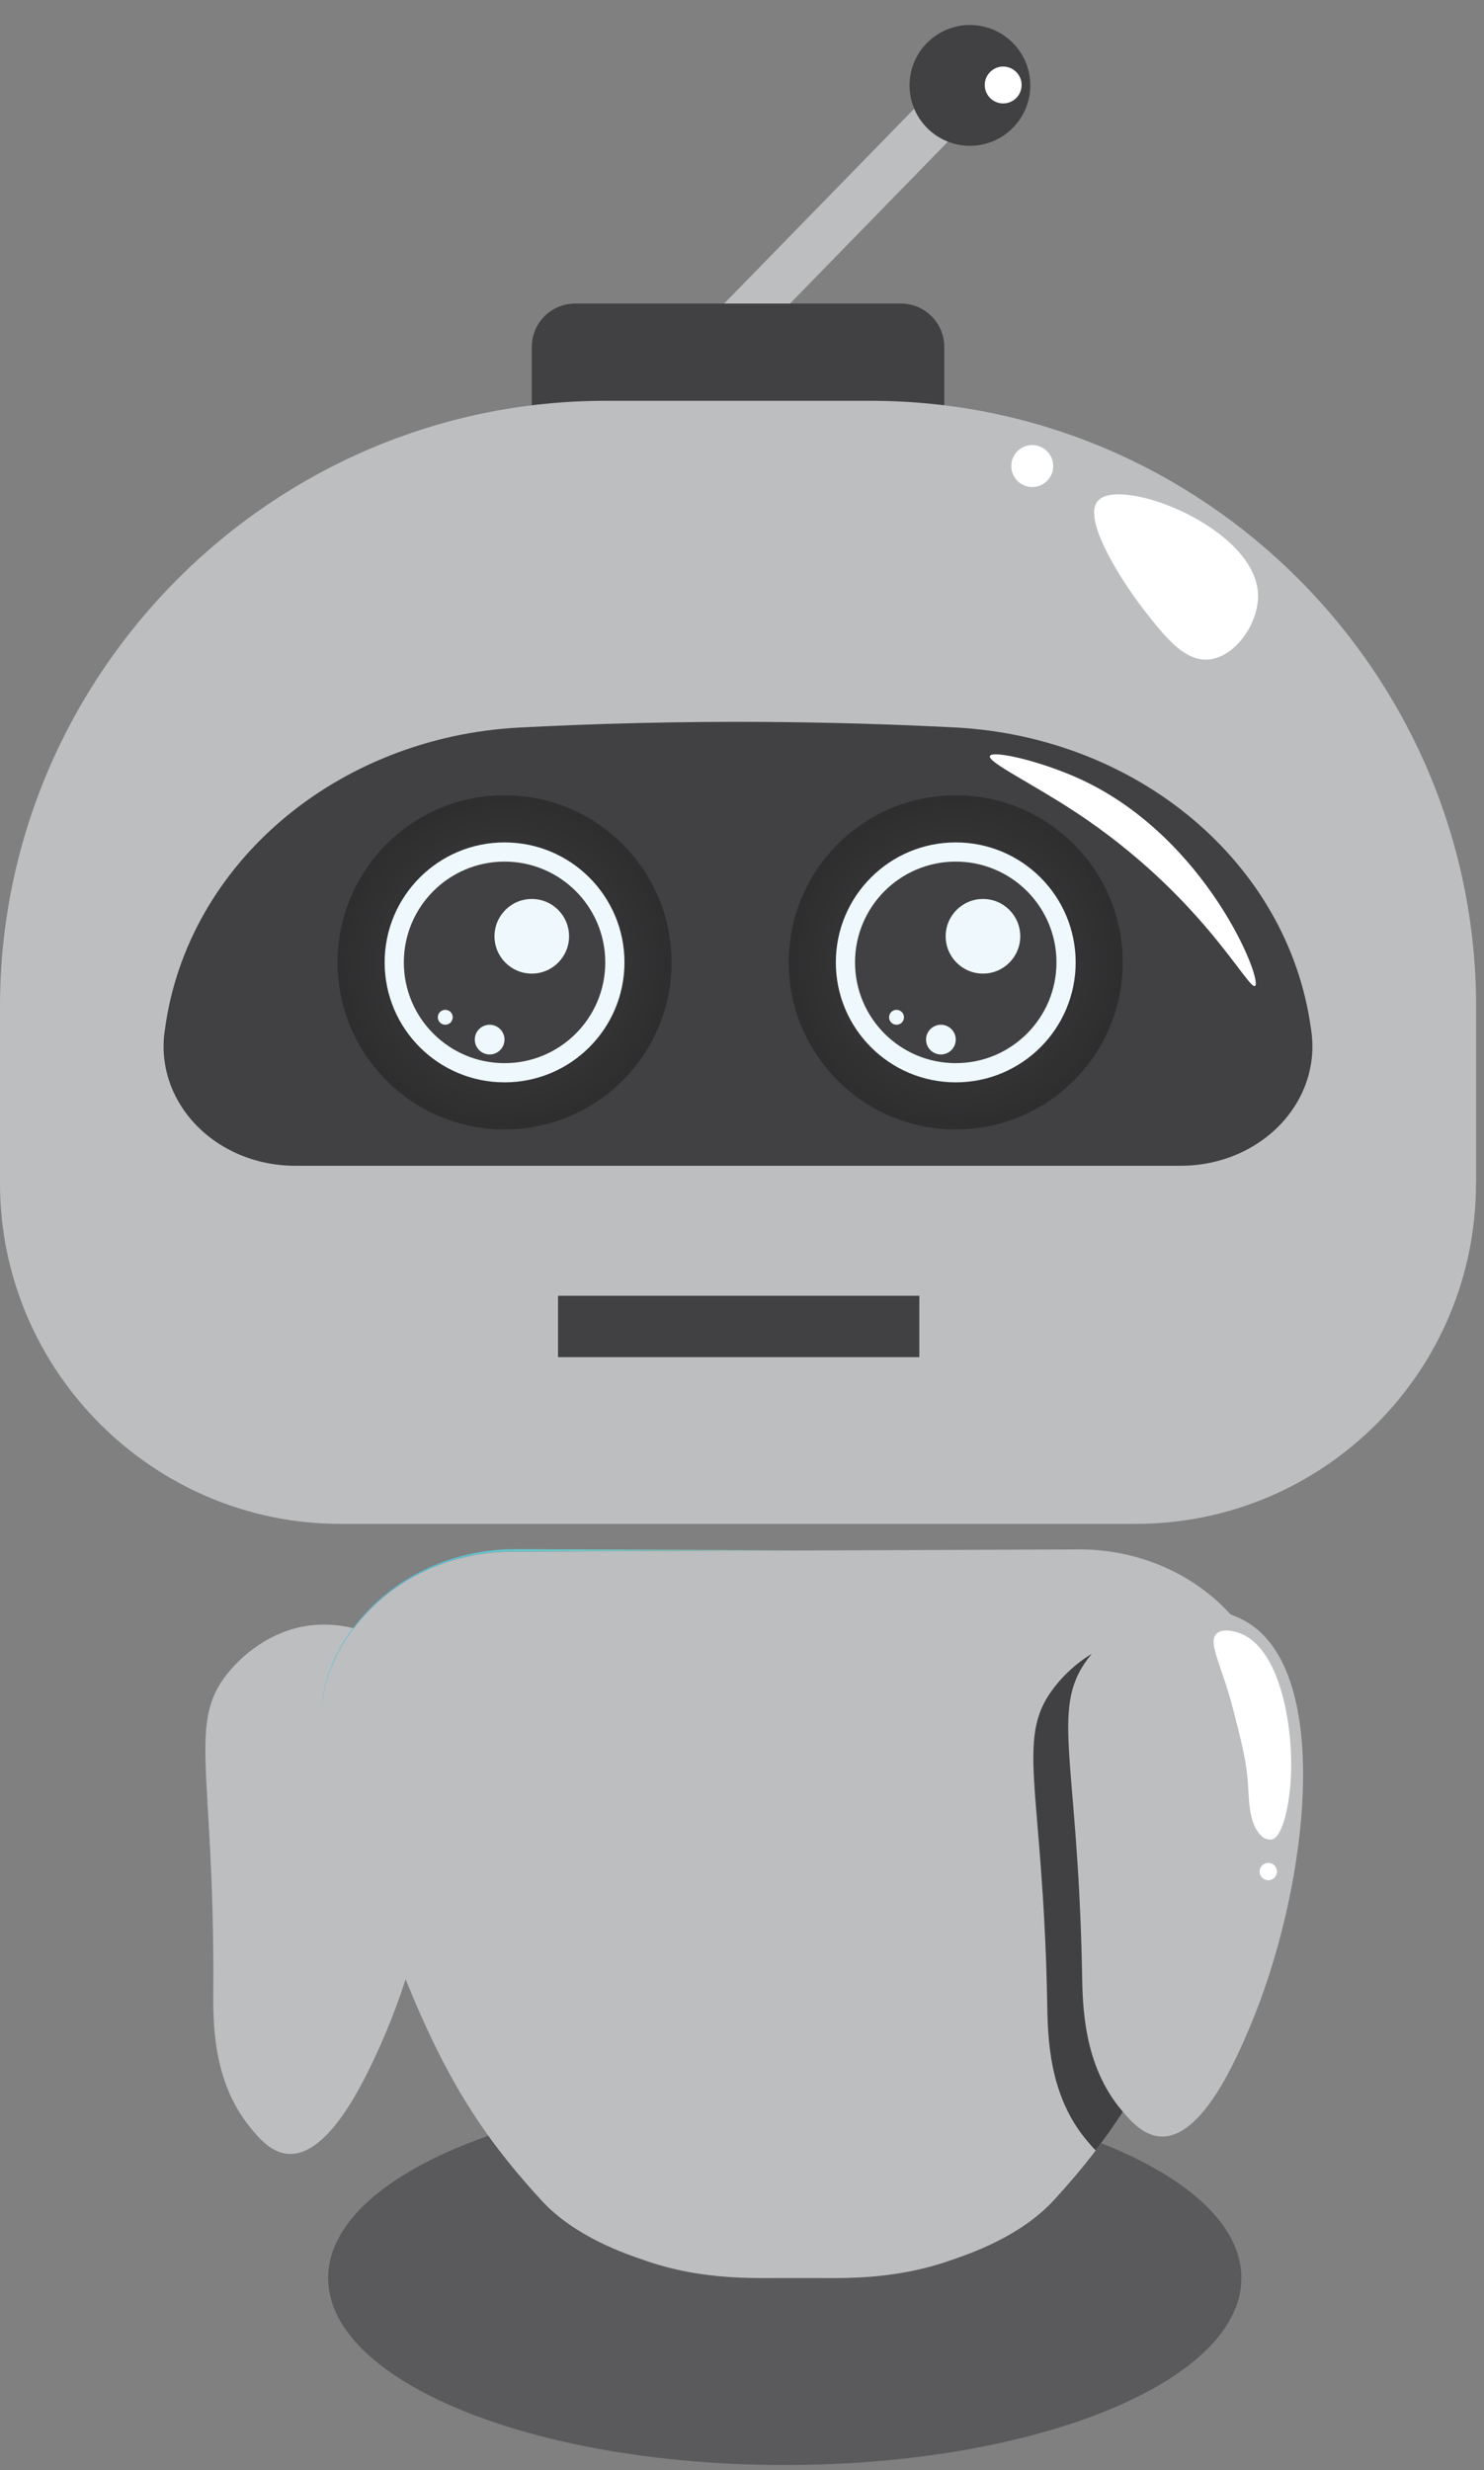 <svg width="110" height="183" viewBox="0 0 110 183" fill="none" xmlns="http://www.w3.org/2000/svg">
<rect x="0" y="0" width="110" height="183" fill="#808080" stroke="none"/>
<path opacity="0.59" d="M58.17 182.629C76.863 182.629 92.017 176.426 92.017 168.774C92.017 161.122 76.863 154.919 58.17 154.919C39.476 154.919 24.323 161.122 24.323 168.774C24.323 176.426 39.476 182.629 58.17 182.629Z" fill="#414042"/>
<path d="M15.811 147.27C15.904 130.805 13.755 127.502 17.136 123.663C17.524 123.223 19.505 120.975 22.69 120.467C25.226 120.062 27.496 120.925 28.566 121.565C35.059 125.455 32.713 141.577 28.125 151.682C27.126 153.884 24.442 159.793 21.356 159.575C20.092 159.483 19.181 158.397 18.545 157.612C15.72 154.149 15.796 149.753 15.811 147.27Z" fill="#BCBEC0"/>
<path d="M94.403 127.209C94.403 127.355 94.403 127.492 94.398 127.629C94.348 128.959 94.037 129.959 93.886 130.412C89.522 143.751 86.904 150.783 83.234 156.473C82.599 157.455 81.937 158.396 81.219 159.324C80.282 160.558 79.254 161.764 78.117 163.007C75.58 165.763 71.751 167.01 70.513 167.444C65.993 169.039 62.004 168.751 59.349 168.774H58.887C56.228 168.747 52.243 169.039 47.724 167.444C46.49 167.015 42.647 165.767 40.12 163.007C33.151 155.422 30.469 149.12 24.35 130.416C24.204 129.987 23.911 129.055 23.843 127.807C23.824 127.446 23.815 127.085 23.838 126.724C23.971 124.49 24.875 122.296 26.488 120.295C29.244 116.863 33.503 114.98 37.908 114.962L59.125 114.875L79.958 114.793C84.455 114.775 88.814 116.662 91.675 120.139C93.055 121.825 93.937 123.644 94.261 125.518C94.307 125.783 94.343 126.057 94.371 126.322C94.385 126.605 94.403 126.907 94.403 127.209Z" fill="#BCBEC0"/>
<path d="M59.116 114.861L37.899 114.948C33.494 114.966 29.239 116.849 26.479 120.281C24.871 122.282 23.966 124.476 23.829 126.71C23.939 124.417 24.88 122.168 26.562 120.121C29.413 116.644 33.777 114.756 38.278 114.775L59.116 114.861Z" fill="url(#paint0_linear)"/>
<path d="M80.205 146.122C79.894 129.663 77.669 126.409 80.954 122.493C81.334 122.045 83.257 119.746 86.424 119.161C88.951 118.695 91.24 119.504 92.323 120.116C98.908 123.85 96.957 140.026 92.616 150.235C91.67 152.461 89.134 158.433 86.04 158.291C84.775 158.232 83.838 157.167 83.184 156.4C80.282 153.004 80.251 148.604 80.205 146.122Z" fill="#BCBEC0"/>
<path d="M83.23 156.468C82.595 157.451 81.932 158.392 81.215 159.32C80.986 159.087 80.785 158.849 80.602 158.634C77.701 155.239 77.669 150.843 77.623 148.357C77.312 131.897 75.082 128.648 78.372 124.732C78.615 124.439 79.492 123.393 80.927 122.525C77.682 126.427 79.894 129.708 80.205 146.118C80.251 148.599 80.287 153 83.184 156.4C83.203 156.422 83.221 156.445 83.23 156.468Z" fill="#414042"/>
<path d="M92.52 132.418C92.429 130.65 92.095 129.347 91.433 126.747C90.564 123.343 89.477 121.684 90.185 121.026C90.647 120.596 91.551 120.889 91.757 120.953C94.869 121.944 95.833 127.78 95.696 131.435C95.614 133.67 95.07 136.174 94.247 136.284C94.119 136.302 93.795 136.284 93.567 136.083C92.653 135.274 92.593 133.761 92.52 132.418Z" fill="white"/>
<path d="M94.654 138.66C94.654 139.017 94.366 139.304 94.01 139.304C93.653 139.304 93.365 139.017 93.365 138.66C93.365 138.304 93.653 138.016 94.01 138.016C94.366 138.016 94.654 138.304 94.654 138.66Z" fill="white"/>
<path d="M72.073 8.641L69.573 6.202L53.558 22.614L56.058 25.053L72.073 8.641Z" fill="#BCBEC0"/>
<path d="M75.097 9.453C73.371 11.222 70.537 11.256 68.769 9.53C67 7.804 66.966 4.971 68.691 3.203C70.417 1.434 73.25 1.399 75.019 3.125C76.788 4.851 76.823 7.684 75.097 9.453Z" fill="#414042"/>
<path d="M75.337 7.251C74.809 7.792 73.947 7.803 73.406 7.275C72.865 6.747 72.854 5.885 73.382 5.344C73.91 4.803 74.772 4.792 75.313 5.32C75.854 5.848 75.865 6.71 75.337 7.251Z" fill="white"/>
<path d="M69.105 26.95C68.992 26.964 68.921 26.312 68.377 25.301C68.377 25.301 68.122 24.828 67.829 24.427C66.889 23.137 63.714 23.165 63.463 23.165C58.511 23.208 55.327 22.896 55.327 22.924C55.327 22.948 57.651 22.901 59.352 22.867C64.153 22.768 67.012 22.513 68.24 23.798C68.751 24.332 69.006 25.027 69.006 25.027C69.356 25.972 69.237 26.931 69.105 26.95Z" fill="white"/>
<path d="M66.771 37.558H42.64C40.858 37.558 39.417 36.117 39.417 34.335V25.712C39.417 23.931 40.858 22.489 42.64 22.489H66.771C68.552 22.489 69.994 23.931 69.994 25.712V34.335C69.989 36.117 68.548 37.558 66.771 37.558Z" fill="#414042"/>
<path d="M109.406 87.677C109.406 101.607 98.113 112.9 84.183 112.9H25.223C11.35 112.9 0 101.55 0 87.677V74.575C0 49.891 20.195 29.695 44.879 29.695H64.536C89.22 29.695 109.415 49.891 109.415 74.575V87.677H109.406Z" fill="#BCBEC0"/>
<path d="M92.197 85.291C90.765 86 89.159 86.368 87.528 86.368H21.873C20.243 86.368 18.636 86 17.204 85.291C13.689 83.552 11.704 80.041 12.2 76.441L12.238 76.181C13.92 63.986 24.968 54.606 38.51 53.902C44.242 53.604 50.252 53.449 56.522 53.486C61.436 53.515 66.185 53.661 70.759 53.893C84.353 54.592 95.481 63.934 97.168 76.176C97.182 76.266 97.191 76.351 97.206 76.441C97.702 80.041 95.712 83.552 92.197 85.291Z" fill="#414042"/>
<path d="M37.4 83.68C44.237 83.68 49.779 78.137 49.779 71.3C49.779 64.463 44.237 58.92 37.4 58.92C30.562 58.92 25.02 64.463 25.02 71.3C25.02 78.137 30.562 83.68 37.4 83.68Z" fill="url(#paint1_radial)" fill-opacity="0.3"/>
<path d="M37.4 80.188C42.308 80.188 46.288 76.209 46.288 71.3C46.288 66.391 42.308 62.412 37.4 62.412C32.491 62.412 28.512 66.391 28.512 71.3C28.512 76.209 32.491 80.188 37.4 80.188Z" fill="#EFF8FC"/>
<path d="M37.4 78.766C41.523 78.766 44.865 75.423 44.865 71.3C44.865 67.177 41.523 63.834 37.4 63.834C33.276 63.834 29.934 67.177 29.934 71.3C29.934 75.423 33.276 78.766 37.4 78.766Z" fill="#414042"/>
<path d="M42.181 69.368C42.181 70.894 40.943 72.132 39.417 72.132C37.891 72.132 36.653 70.894 36.653 69.368C36.653 67.841 37.891 66.603 39.417 66.603C40.943 66.599 42.181 67.837 42.181 69.368Z" fill="#EFF8FC"/>
<path d="M36.294 78.123C36.902 78.123 37.395 77.63 37.395 77.022C37.395 76.414 36.902 75.921 36.294 75.921C35.686 75.921 35.193 76.414 35.193 77.022C35.193 77.63 35.686 78.123 36.294 78.123Z" fill="#EFF8FC"/>
<path d="M33.558 75.368C33.558 75.671 33.312 75.921 33.005 75.921C32.703 75.921 32.452 75.676 32.452 75.368C32.452 75.066 32.698 74.816 33.005 74.816C33.312 74.816 33.558 75.061 33.558 75.368Z" fill="#EFF8FC"/>
<path d="M70.844 83.68C77.681 83.68 83.224 78.137 83.224 71.3C83.224 64.463 77.681 58.92 70.844 58.92C64.007 58.92 58.464 64.463 58.464 71.3C58.464 78.137 64.007 83.68 70.844 83.68Z" fill="url(#paint2_radial)" fill-opacity="0.3"/>
<path d="M70.844 80.188C75.753 80.188 79.732 76.209 79.732 71.3C79.732 66.391 75.753 62.412 70.844 62.412C65.935 62.412 61.956 66.391 61.956 71.3C61.956 76.209 65.935 80.188 70.844 80.188Z" fill="#EFF8FC"/>
<path d="M70.844 78.766C74.967 78.766 78.31 75.423 78.31 71.3C78.31 67.177 74.967 63.834 70.844 63.834C66.721 63.834 63.378 67.177 63.378 71.3C63.378 75.423 66.721 78.766 70.844 78.766Z" fill="#414042"/>
<path d="M75.626 69.368C75.626 70.894 74.388 72.132 72.862 72.132C71.335 72.132 70.097 70.894 70.097 69.368C70.097 67.841 71.335 66.603 72.862 66.603C74.388 66.599 75.626 67.837 75.626 69.368Z" fill="#EFF8FC"/>
<path d="M69.743 78.123C70.351 78.123 70.844 77.63 70.844 77.022C70.844 76.414 70.351 75.921 69.743 75.921C69.135 75.921 68.642 76.414 68.642 77.022C68.642 77.63 69.135 78.123 69.743 78.123Z" fill="#EFF8FC"/>
<path d="M67.007 75.368C67.007 75.671 66.761 75.921 66.454 75.921C66.152 75.921 65.901 75.676 65.901 75.368C65.901 75.066 66.147 74.816 66.454 74.816C66.757 74.816 67.007 75.061 67.007 75.368Z" fill="#EFF8FC"/>
<path d="M93.251 44.05C93.312 46.139 91.606 48.638 89.65 48.856C87.817 49.054 86.357 47.183 84.845 45.255C83.356 43.351 80.105 38.465 81.4 37.085C83.111 35.257 93.109 39.122 93.251 44.05Z" fill="white"/>
<path d="M76.514 36.084C77.373 36.084 78.069 35.388 78.069 34.529C78.069 33.67 77.373 32.974 76.514 32.974C75.656 32.974 74.96 33.67 74.96 34.529C74.96 35.388 75.656 36.084 76.514 36.084Z" fill="white"/>
<path d="M93.029 73.044C92.528 73.398 89.05 66.306 79.708 60.158C76.424 57.999 73.183 56.459 73.377 56.01C73.57 55.556 77.223 56.402 80.148 57.758C89.456 62.081 93.624 72.628 93.029 73.044Z" fill="white"/>
<rect x="41.365" y="96.001" width="26.779" height="4.547" fill="#414042"/>
<defs>
<linearGradient id="paint0_linear" x1="33.654" y1="128.217" x2="66.541" y2="89.813" gradientUnits="userSpaceOnUse">
<stop offset="0.04" stop-color="#44BFE2"/>
<stop offset="1" stop-color="#DCE38C"/>
</linearGradient>
<radialGradient id="paint1_radial" cx="0" cy="0" r="1" gradientUnits="userSpaceOnUse" gradientTransform="translate(37.398 71.299) scale(12.253)">
<stop offset="0.13" stop-color="#414042"/>
<stop offset="1" stop-color="#020203"/>
</radialGradient>
<radialGradient id="paint2_radial" cx="0" cy="0" r="1" gradientUnits="userSpaceOnUse" gradientTransform="translate(70.844 71.299) scale(12.253)">
<stop offset="0.13" stop-color="#414042"/>
<stop offset="1" stop-color="#020203"/>
</radialGradient>
</defs>
</svg>
